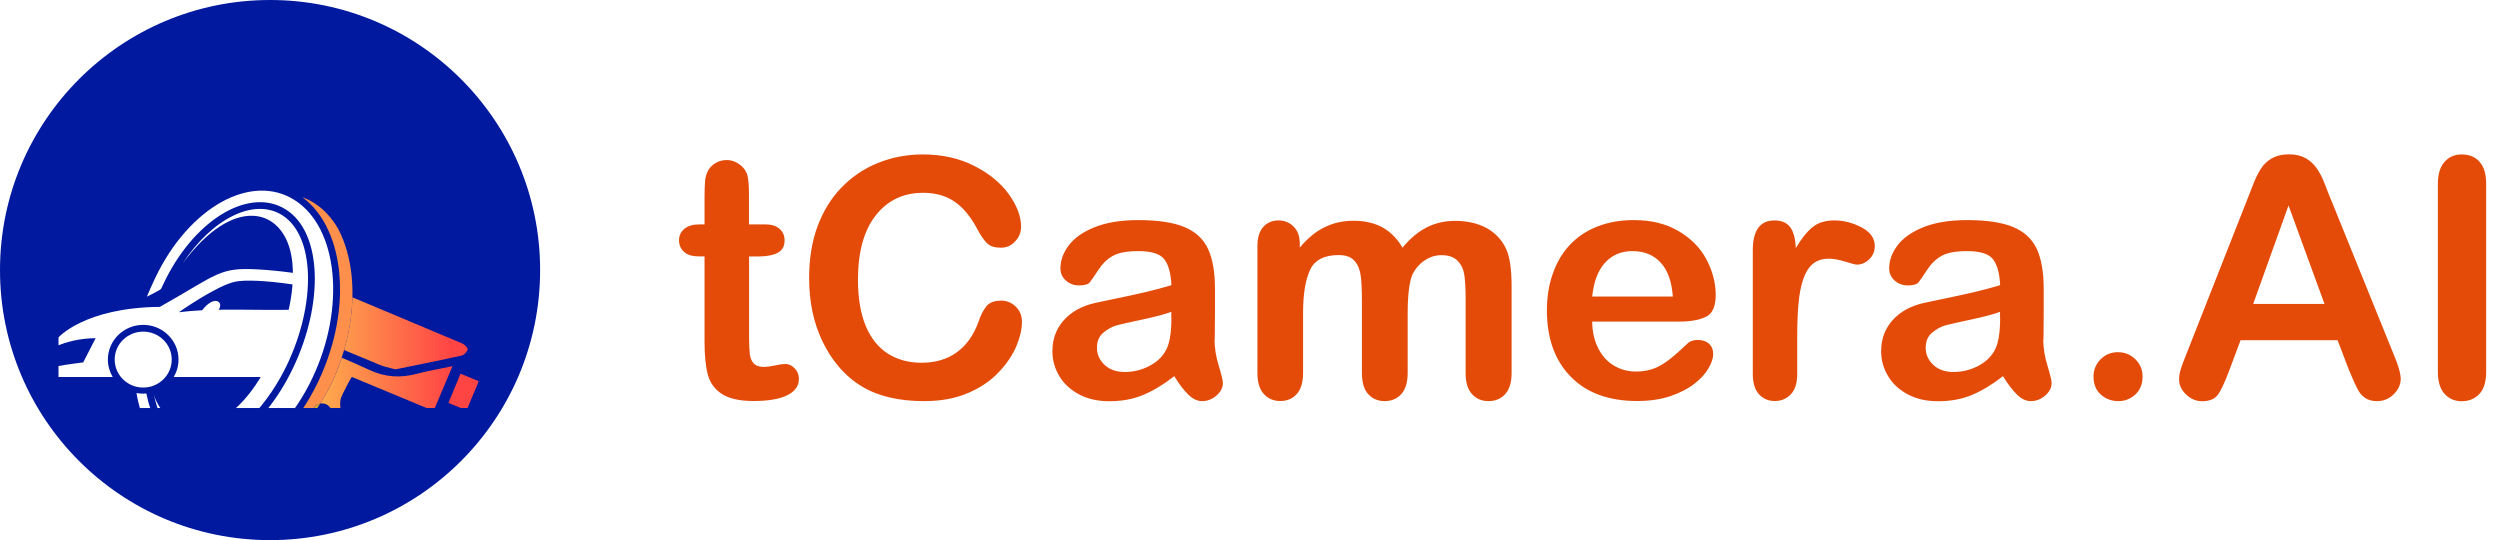 <svg width="162" height="35" viewBox="0 0 162 35" fill="none" xmlns="http://www.w3.org/2000/svg">
<path fill-rule="evenodd" clip-rule="evenodd" d="M151.04 12.929C150.848 12.43 150.691 12.031 150.57 11.732C150.448 11.432 150.299 11.155 150.113 10.891C149.928 10.627 149.7 10.421 149.408 10.249C149.116 10.085 148.752 10 148.317 10C147.883 10 147.526 10.085 147.234 10.249C146.942 10.413 146.707 10.634 146.529 10.898C146.35 11.169 146.179 11.504 146.023 11.903C145.917 12.177 145.821 12.422 145.734 12.643L145.731 12.65C145.691 12.753 145.652 12.851 145.616 12.943L141.661 22.985C141.497 23.384 141.383 23.698 141.312 23.926C141.24 24.154 141.205 24.368 141.205 24.582C141.205 24.945 141.354 25.273 141.661 25.565C141.96 25.85 142.309 26 142.701 26C143.165 26 143.5 25.865 143.706 25.594C143.913 25.323 144.155 24.803 144.448 24.026L145.189 22.044H151.475L152.216 23.983C152.316 24.225 152.43 24.496 152.572 24.81C152.715 25.123 152.836 25.351 152.957 25.508C153.078 25.658 153.228 25.779 153.399 25.865C153.577 25.95 153.784 25.993 154.033 25.993C154.454 25.993 154.817 25.843 155.117 25.544C155.416 25.244 155.566 24.917 155.566 24.56C155.566 24.204 155.409 23.662 155.088 22.907L151.047 12.929H151.04ZM146.008 19.693L148.296 13.314L150.627 19.693H146.008ZM63.898 19.871C64.091 19.614 64.412 19.486 64.846 19.486L64.861 19.479C65.238 19.479 65.559 19.614 65.823 19.871C66.087 20.127 66.222 20.455 66.222 20.84C66.222 21.332 66.101 21.859 65.858 22.436C65.616 23.014 65.231 23.577 64.711 24.126C64.191 24.681 63.521 25.131 62.715 25.473C61.903 25.822 60.962 25.993 59.886 25.993C59.074 25.993 58.332 25.914 57.662 25.758C57 25.608 56.387 25.366 55.845 25.038C55.296 24.71 54.797 24.282 54.341 23.748C53.928 23.263 53.579 22.715 53.294 22.116C53.009 21.517 52.788 20.876 52.645 20.192C52.502 19.507 52.431 18.78 52.431 18.018C52.431 16.771 52.609 15.659 52.973 14.675C53.336 13.692 53.849 12.851 54.527 12.152C55.204 11.454 55.995 10.919 56.9 10.556C57.805 10.192 58.774 10.007 59.8 10.007C61.048 10.007 62.167 10.257 63.143 10.755C64.12 11.254 64.868 11.874 65.388 12.608C65.908 13.342 66.165 14.034 66.165 14.69C66.165 15.046 66.044 15.367 65.787 15.637C65.531 15.915 65.224 16.051 64.868 16.051C64.462 16.051 64.162 15.958 63.963 15.766C63.763 15.573 63.542 15.245 63.293 14.782C62.886 14.02 62.402 13.442 61.853 13.065C61.304 12.687 60.62 12.494 59.815 12.494C58.532 12.494 57.506 12.986 56.743 13.963C55.98 14.939 55.596 16.322 55.596 18.125C55.596 19.329 55.767 20.327 56.102 21.125C56.437 21.923 56.914 22.522 57.534 22.914C58.154 23.306 58.881 23.506 59.708 23.506C60.606 23.506 61.368 23.285 61.989 22.836C62.616 22.387 63.086 21.731 63.4 20.869C63.535 20.462 63.699 20.127 63.898 19.871ZM50.194 23.684C50.486 23.62 50.707 23.591 50.871 23.591L50.864 23.584C51.099 23.584 51.305 23.677 51.491 23.862C51.676 24.047 51.769 24.282 51.769 24.553C51.769 25.016 51.512 25.373 51.006 25.615C50.5 25.864 49.773 25.986 48.825 25.986C47.927 25.986 47.243 25.829 46.78 25.53C46.316 25.23 46.01 24.81 45.867 24.275C45.725 23.741 45.654 23.028 45.654 22.137V16.614H45.276C44.863 16.614 44.549 16.521 44.328 16.322C44.107 16.122 44 15.873 44 15.573C44 15.274 44.114 15.024 44.342 14.832C44.57 14.64 44.905 14.54 45.34 14.54H45.654V12.808C45.654 12.345 45.668 11.981 45.689 11.718C45.718 11.447 45.782 11.226 45.896 11.033C46.01 10.841 46.167 10.677 46.381 10.556C46.587 10.435 46.83 10.371 47.086 10.371C47.45 10.371 47.785 10.513 48.077 10.784C48.276 10.969 48.405 11.19 48.455 11.454C48.505 11.718 48.533 12.095 48.533 12.58V14.54H49.588C49.994 14.54 50.308 14.64 50.521 14.832C50.735 15.024 50.842 15.274 50.842 15.573C50.842 15.958 50.692 16.229 50.386 16.386C50.08 16.543 49.645 16.621 49.075 16.621H48.54V21.916C48.54 22.365 48.562 22.714 48.59 22.957C48.618 23.199 48.704 23.399 48.839 23.548C48.975 23.698 49.203 23.776 49.509 23.776C49.673 23.776 49.908 23.741 50.194 23.684ZM78.723 21.133V21.133C78.726 20.884 78.73 20.647 78.73 20.42V18.702C78.73 17.633 78.58 16.778 78.281 16.129C77.981 15.481 77.468 15.01 76.748 14.711C76.028 14.412 75.031 14.262 73.762 14.262C72.629 14.262 71.681 14.419 70.926 14.725C70.163 15.032 69.607 15.431 69.251 15.908C68.894 16.386 68.716 16.878 68.716 17.384C68.716 17.704 68.838 17.975 69.073 18.182C69.308 18.388 69.586 18.495 69.914 18.495C70.27 18.495 70.505 18.431 70.612 18.303C70.719 18.175 70.904 17.904 71.168 17.498C71.432 17.091 71.745 16.785 72.116 16.578C72.487 16.372 73.035 16.272 73.769 16.272C74.617 16.272 75.18 16.45 75.451 16.806C75.722 17.163 75.872 17.718 75.907 18.481C75.302 18.659 74.739 18.809 74.225 18.93C73.712 19.051 73.085 19.187 72.365 19.336C71.638 19.486 71.189 19.579 71.004 19.621C70.135 19.814 69.443 20.184 68.944 20.74C68.445 21.296 68.196 21.966 68.196 22.757C68.196 23.342 68.346 23.883 68.652 24.382C68.951 24.881 69.386 25.273 69.942 25.565C70.498 25.858 71.147 26 71.888 26C72.693 26 73.427 25.865 74.076 25.594C74.724 25.323 75.401 24.917 76.093 24.375C76.413 24.902 76.72 25.302 77.012 25.579C77.297 25.858 77.589 25.993 77.889 25.993C78.238 25.993 78.552 25.872 78.829 25.629C79.107 25.387 79.243 25.116 79.243 24.824C79.243 24.653 79.15 24.275 78.972 23.691C78.794 23.107 78.701 22.536 78.701 21.995H78.715C78.715 21.693 78.719 21.407 78.723 21.135V21.135V21.134V21.134V21.134V21.133V21.133ZM75.907 20.612C75.907 21.61 75.779 22.33 75.515 22.764C75.287 23.156 74.938 23.477 74.454 23.727C73.969 23.976 73.449 24.104 72.878 24.104C72.344 24.104 71.909 23.955 71.581 23.648C71.254 23.342 71.082 22.971 71.082 22.536C71.082 22.102 71.225 21.788 71.503 21.553C71.781 21.318 72.08 21.161 72.387 21.075C72.693 20.997 73.256 20.869 74.061 20.698C74.867 20.526 75.48 20.363 75.9 20.206V20.619L75.907 20.612ZM94.288 14.312C95.079 14.312 95.757 14.469 96.327 14.775L96.305 14.761C96.875 15.074 97.303 15.516 97.581 16.093C97.83 16.614 97.952 17.433 97.952 18.552V24.175C97.952 24.781 97.809 25.237 97.538 25.537C97.267 25.843 96.89 25.993 96.455 25.993C96.02 25.993 95.664 25.843 95.386 25.537C95.108 25.23 94.972 24.781 94.972 24.183V19.343C94.972 18.723 94.944 18.224 94.894 17.854C94.844 17.476 94.702 17.163 94.466 16.913C94.231 16.664 93.882 16.535 93.412 16.535C93.027 16.535 92.671 16.642 92.328 16.87C91.986 17.091 91.723 17.398 91.53 17.776C91.323 18.26 91.217 19.115 91.217 20.348V24.175C91.217 24.781 91.074 25.237 90.803 25.537C90.532 25.843 90.155 25.993 89.72 25.993C89.285 25.993 88.929 25.836 88.658 25.537C88.387 25.237 88.252 24.781 88.252 24.175V19.586C88.252 18.859 88.23 18.296 88.18 17.897C88.131 17.498 88.002 17.17 87.781 16.913C87.561 16.657 87.218 16.528 86.748 16.528C85.807 16.528 85.187 16.849 84.888 17.498C84.589 18.146 84.439 19.073 84.439 20.284V24.175C84.439 24.774 84.303 25.223 84.033 25.53C83.762 25.836 83.398 25.986 82.964 25.986C82.529 25.986 82.172 25.836 81.895 25.53C81.617 25.223 81.481 24.774 81.481 24.175V15.937C81.481 15.395 81.609 14.982 81.859 14.704C82.108 14.426 82.451 14.283 82.843 14.283C83.234 14.283 83.562 14.419 83.826 14.682C84.09 14.946 84.225 15.31 84.225 15.773V16.044C84.724 15.445 85.258 15.003 85.829 14.725C86.399 14.447 86.998 14.305 87.724 14.305C88.451 14.305 89.071 14.454 89.592 14.739C90.112 15.032 90.547 15.466 90.882 16.051C91.366 15.459 91.887 15.024 92.442 14.739C92.998 14.454 93.611 14.312 94.288 14.312ZM110.559 20.526C110.972 20.313 111.179 19.842 111.179 19.115C111.179 18.338 110.979 17.569 110.58 16.813C110.181 16.058 109.575 15.445 108.77 14.975C107.965 14.497 107.002 14.262 105.876 14.262C105.014 14.262 104.223 14.397 103.517 14.675C102.805 14.953 102.213 15.352 101.721 15.873C101.237 16.393 100.866 17.02 100.617 17.747C100.36 18.474 100.239 19.265 100.239 20.113C100.239 21.923 100.752 23.349 101.778 24.404C102.805 25.458 104.244 25.986 106.09 25.986C106.896 25.986 107.615 25.879 108.235 25.672C108.855 25.458 109.376 25.195 109.789 24.874C110.202 24.553 110.509 24.218 110.708 23.869C110.908 23.52 111.015 23.221 111.015 22.957C111.015 22.665 110.922 22.436 110.744 22.273C110.559 22.109 110.324 22.03 110.024 22.03C109.753 22.03 109.54 22.094 109.39 22.223C109.034 22.558 108.741 22.828 108.513 23.021C108.285 23.221 108.043 23.406 107.772 23.577C107.501 23.748 107.231 23.876 106.945 23.955C106.66 24.033 106.347 24.076 106.005 24.076C105.492 24.076 105.021 23.947 104.594 23.698C104.166 23.449 103.824 23.071 103.567 22.572C103.311 22.073 103.182 21.496 103.175 20.84H108.806C109.561 20.84 110.138 20.733 110.559 20.519V20.526ZM103.175 19.215C103.275 18.246 103.553 17.512 104.016 17.013C104.48 16.514 105.064 16.272 105.784 16.272C106.539 16.272 107.145 16.514 107.601 17.006C108.064 17.498 108.328 18.232 108.399 19.215H103.182H103.175ZM118.876 14.283C119.482 14.283 120.066 14.44 120.637 14.739L120.629 14.732C121.2 15.039 121.485 15.438 121.485 15.937C121.485 16.286 121.364 16.578 121.121 16.806C120.879 17.034 120.615 17.148 120.337 17.148C120.23 17.148 119.981 17.084 119.575 16.956C119.168 16.828 118.812 16.764 118.506 16.764C118.085 16.764 117.743 16.878 117.472 17.098C117.209 17.319 117.002 17.647 116.852 18.082C116.703 18.517 116.603 19.037 116.546 19.636C116.489 20.234 116.46 20.968 116.46 21.831V24.24C116.46 24.824 116.318 25.266 116.047 25.551C115.776 25.836 115.427 25.986 115.006 25.986C114.586 25.986 114.244 25.836 113.98 25.544C113.716 25.252 113.581 24.817 113.581 24.24V16.222C113.581 14.932 114.051 14.283 114.985 14.283C115.462 14.283 115.805 14.44 116.018 14.739C116.232 15.039 116.346 15.488 116.368 16.079C116.717 15.488 117.066 15.039 117.429 14.739C117.786 14.433 118.27 14.283 118.876 14.283ZM132.418 21.995C132.418 21.692 132.421 21.406 132.425 21.133C132.429 20.884 132.432 20.647 132.432 20.42V18.702C132.432 17.633 132.282 16.778 131.983 16.129C131.683 15.481 131.17 15.01 130.45 14.711C129.731 14.412 128.733 14.262 127.464 14.262C126.331 14.262 125.383 14.419 124.628 14.725C123.865 15.032 123.309 15.431 122.953 15.908C122.597 16.386 122.418 16.878 122.418 17.384C122.418 17.704 122.54 17.975 122.775 18.182C123.01 18.388 123.288 18.495 123.616 18.495C123.972 18.495 124.207 18.431 124.314 18.303C124.421 18.175 124.606 17.904 124.87 17.498C125.134 17.091 125.447 16.785 125.818 16.578C126.189 16.372 126.737 16.272 127.471 16.272C128.32 16.272 128.883 16.45 129.153 16.806C129.424 17.163 129.574 17.718 129.609 18.481C129.004 18.659 128.441 18.809 127.928 18.93C127.414 19.051 126.787 19.187 126.067 19.336C125.34 19.486 124.891 19.579 124.706 19.621C123.837 19.814 123.145 20.184 122.646 20.74C122.148 21.296 121.898 21.966 121.898 22.757C121.898 23.342 122.048 23.883 122.354 24.382C122.654 24.881 123.088 25.273 123.644 25.565C124.2 25.858 124.849 26 125.59 26C126.395 26 127.129 25.865 127.778 25.594C128.426 25.323 129.103 24.917 129.795 24.375C130.115 24.902 130.422 25.302 130.714 25.579C130.999 25.858 131.291 25.993 131.591 25.993C131.94 25.993 132.254 25.872 132.532 25.629C132.809 25.387 132.945 25.116 132.945 24.824C132.945 24.653 132.852 24.275 132.674 23.691C132.496 23.107 132.403 22.536 132.403 21.995H132.418ZM129.609 20.612C129.609 21.61 129.481 22.33 129.217 22.764C128.989 23.156 128.64 23.477 128.156 23.727C127.671 23.976 127.151 24.104 126.581 24.104C126.046 24.104 125.611 23.955 125.283 23.648C124.956 23.342 124.785 22.971 124.785 22.536C124.785 22.102 124.927 21.788 125.205 21.553C125.483 21.318 125.782 21.161 126.089 21.075C126.395 20.997 126.958 20.869 127.764 20.698C128.569 20.526 129.182 20.363 129.602 20.206V20.619L129.609 20.612ZM136.116 23.285C136.422 22.978 136.793 22.821 137.234 22.821C137.676 22.821 138.054 22.971 138.368 23.277C138.681 23.584 138.838 23.955 138.838 24.389C138.838 24.888 138.681 25.28 138.368 25.565C138.054 25.85 137.698 25.993 137.263 25.993C136.828 25.993 136.451 25.85 136.137 25.572C135.816 25.287 135.659 24.895 135.659 24.389C135.659 23.962 135.816 23.591 136.116 23.285ZM159.528 10.007C160.006 10.007 160.383 10.164 160.675 10.477L160.668 10.485C160.961 10.791 161.103 11.269 161.103 11.91V24.09C161.103 24.731 160.961 25.209 160.668 25.523C160.376 25.843 159.97 26 159.521 26C159.072 26 158.701 25.843 158.409 25.523C158.117 25.202 157.974 24.724 157.974 24.09V11.91C157.974 11.276 158.124 10.798 158.409 10.485C158.701 10.164 159.05 10.007 159.528 10.007Z" fill="#E44B09"/>
<circle cx="17.5" cy="17.5" r="17.5" fill="#00199F"/>
<g clip-path="url(#clip0_125_480)">
<g filter="url(#filter0_d_125_480)">
<path d="M19.099 8.97C16.29 7.173 12.242 9.428 10.06 14.007C9.924 14.292 9.63 14.938 9.515 15.226C9.515 15.226 10.402 14.793 10.439 14.715C10.486 14.616 10.703 14.161 10.751 14.065C12.764 10.093 16.244 8.117 18.538 9.585C20.888 11.087 20.983 15.667 18.996 19.832C17.009 23.999 13.695 26.175 11.346 24.673C10.385 24.057 9.757 22.914 9.484 21.495C9.245 21.526 9.012 21.5 8.844 21.467C9.145 23.266 9.939 24.747 11.196 25.55C14.005 27.347 18.053 25.092 20.235 20.514C22.417 15.936 21.909 10.767 19.1 8.97H19.099Z" fill="white"/>
</g>
<g filter="url(#filter1_d_125_480)">
<path d="M9.28 17.489C8.26 17.489 7.432 18.3 7.432 19.301C7.432 20.302 8.26 21.114 9.28 21.114C10.3 21.114 11.127 20.302 11.127 19.301C11.127 18.3 10.301 17.489 9.28 17.489Z" fill="white"/>
<path d="M9.28 17.052C10.542 17.052 11.568 18.061 11.568 19.301C11.568 19.713 11.454 20.098 11.256 20.43H16.897C15.049 23.494 12.807 24.114 11.466 23.403C10.34 22.806 10.007 21.733 9.951 21.514C10.047 21.929 10.158 22.322 10.297 22.682C10.799 23.857 11.714 24.712 12.971 24.712C15.354 24.712 17.516 21.914 18.597 19.646C20.501 15.654 20.415 11.305 18.3 9.952C16.464 8.778 13.728 10.179 11.829 13.079C15.139 8.597 18.298 9.487 18.872 12.526C18.939 12.885 18.974 13.272 18.979 13.681C18.166 13.568 17.432 13.5 16.775 13.461C14.189 13.31 14.189 13.726 10.361 15.885C5.458 15.933 3.778 17.876 3.778 17.876V18.375C4.214 18.203 5.109 17.915 6.196 17.915L5.391 19.483C5.391 19.483 4.332 19.615 3.778 19.718V20.43H7.303C7.106 20.097 6.99 19.712 6.99 19.301C6.99 18.061 8.017 17.052 9.279 17.052H9.28ZM15.257 14.25C15.88 14.124 17.247 14.179 18.956 14.431C18.918 14.958 18.833 15.51 18.706 16.076C17.089 16.099 15.605 16.047 14.173 16.07C14.278 15.895 14.336 15.677 14.14 15.547C13.884 15.378 13.437 15.652 13.1 16.105C12.596 16.131 12.094 16.171 11.592 16.232C11.592 16.232 14.043 14.496 15.256 14.25H15.257Z" fill="white"/>
</g>
<g filter="url(#filter2_d_125_480)">
<path fill-rule="evenodd" clip-rule="evenodd" d="M25.325 19.857L25.325 19.857C25.429 19.882 25.531 19.907 25.629 19.933C25.959 19.866 26.287 19.799 26.613 19.733C27.726 19.507 28.819 19.285 29.907 19.042C30.069 19.007 30.27 18.802 30.301 18.646C30.323 18.54 30.108 18.319 29.953 18.255C27.787 17.339 25.617 16.431 23.446 15.522L23.446 15.522L22.837 15.267C22.811 16.387 22.628 17.541 22.297 18.68L22.68 18.841L22.68 18.841C23.333 19.114 23.985 19.387 24.639 19.656L24.64 19.655C24.862 19.746 25.098 19.803 25.325 19.857ZM29.843 20.212C29.566 20.878 29.322 21.467 29.059 22.103C29.256 22.185 29.436 22.26 29.614 22.335L29.614 22.335C29.814 22.419 30.013 22.502 30.232 22.593L30.413 22.161L30.413 22.16C30.613 21.682 30.808 21.214 31.023 20.703C30.718 20.576 30.444 20.462 30.153 20.341L30.152 20.341L29.843 20.212ZM23.923 19.966C24.957 20.451 25.946 20.504 27.017 20.22L27.018 20.221C27.496 20.093 27.982 19.996 28.519 19.89C28.774 19.839 29.041 19.787 29.323 19.727L29.245 19.912C28.844 20.86 28.484 21.709 28.096 22.626C26.752 22.067 25.45 21.526 24.135 20.98C23.693 20.797 23.25 20.613 22.803 20.427C22.762 20.41 22.132 21.656 22.093 21.788C22.022 22.028 22.044 22.273 22.067 22.519C22.087 22.734 22.106 22.95 22.063 23.163C21.983 23.553 21.705 23.903 21.341 24.071C21.03 24.214 20.662 24.224 20.341 24.107C20.19 24.053 20.052 23.972 19.915 23.891C19.805 23.828 19.696 23.764 19.581 23.713C19.806 23.459 20.024 23.188 20.238 22.9C20.295 23.193 20.556 23.416 20.868 23.416C21.223 23.416 21.511 23.131 21.511 22.778C21.511 22.425 21.222 22.14 20.868 22.14C20.827 22.14 20.787 22.145 20.748 22.152C21.031 21.705 21.298 21.224 21.545 20.707C21.773 20.206 21.974 19.696 22.144 19.18C22.742 19.432 23.336 19.69 23.923 19.966Z" fill="url(#paint0_linear_125_480)"/>
</g>
<g filter="url(#filter3_d_125_480)">
<path fill-rule="evenodd" clip-rule="evenodd" d="M21.914 10.829C22.41 11.768 22.684 12.845 22.788 13.907V13.905C22.831 14.35 22.847 14.805 22.837 15.266C22.703 15.21 22.569 15.154 22.435 15.098C22.301 15.042 22.167 14.986 22.033 14.93C22.039 14.503 22.024 14.081 21.983 13.667C21.801 11.808 21.098 9.893 19.596 8.781C19.853 8.875 20.102 8.995 20.343 9.146C20.987 9.551 21.51 10.129 21.914 10.829ZM21.363 18.858C21.272 19.142 21.173 19.425 21.063 19.705L21.062 19.705C20.932 20.041 20.789 20.374 20.633 20.701C20.408 21.174 20.162 21.625 19.899 22.052C20.626 21.685 21.183 20.987 21.604 19.932L21.604 19.933C21.184 20.987 20.626 21.686 19.899 22.053C19.56 22.604 19.192 23.112 18.801 23.576L18.8 23.576L18.801 23.575L18.8 23.576L18.8 23.576C18.374 24.083 17.921 24.535 17.449 24.925L17.449 24.927C17.177 25.151 16.9 25.356 16.618 25.538L16.616 25.538C15.952 25.967 15.265 26.277 14.573 26.449C16.133 26.408 17.985 25.507 19.578 23.713C19.511 23.684 19.443 23.657 19.37 23.639C19.32 23.626 19.269 23.616 19.218 23.608C19.269 23.616 19.32 23.626 19.371 23.639C19.444 23.657 19.513 23.684 19.58 23.713C19.805 23.46 20.023 23.189 20.237 22.9C20.23 22.86 20.225 22.82 20.225 22.778C20.225 22.467 20.45 22.208 20.747 22.153C21.03 21.706 21.297 21.225 21.544 20.708C21.772 20.207 21.972 19.697 22.142 19.181C22.106 19.166 22.07 19.151 22.034 19.136C22.07 19.151 22.105 19.165 22.14 19.18C22.189 19.034 22.235 18.888 22.278 18.741H22.28C22.285 18.724 22.29 18.707 22.294 18.691L22.294 18.691L22.297 18.68C22.155 18.62 22.012 18.561 21.87 18.502C21.752 18.453 21.634 18.403 21.516 18.354C21.502 18.403 21.488 18.452 21.474 18.501C21.441 18.611 21.405 18.721 21.369 18.832L21.361 18.857C21.533 18.927 21.705 18.998 21.876 19.07C21.705 18.998 21.534 18.928 21.363 18.858ZM22.838 15.267C22.703 15.211 22.57 15.155 22.436 15.099C22.302 15.043 22.168 14.987 22.034 14.931C22.018 16.053 21.842 17.21 21.518 18.354C21.779 18.462 22.038 18.571 22.299 18.68C22.63 17.542 22.813 16.387 22.839 15.267H22.838Z" fill="#FE904C"/>
</g>
<g filter="url(#filter4_d_125_480)">
<path d="M20.24 22.787C20.24 22.821 20.243 22.852 20.248 22.884C20.41 22.665 20.567 22.435 20.721 22.194C20.446 22.254 20.24 22.496 20.24 22.787Z" fill="#EBB120"/>
</g>
<g filter="url(#filter5_d_125_480)">
<path d="M20.225 22.778C20.225 22.82 20.23 22.86 20.237 22.9C20.241 22.895 20.244 22.89 20.248 22.884C20.243 22.853 20.24 22.821 20.24 22.787C20.24 22.496 20.446 22.254 20.721 22.194C20.729 22.18 20.739 22.166 20.747 22.152C20.45 22.208 20.225 22.466 20.225 22.777V22.778Z" fill="#EBB120"/>
</g>
</g>
<defs>
<filter id="filter0_d_125_480" x="-1.156" y="2.352" width="32.745" height="37.816" filterUnits="userSpaceOnUse" color-interpolation-filters="sRGB">
<feFlood flood-opacity="0" result="BackgroundImageFix"/>
<feColorMatrix in="SourceAlpha" type="matrix" values="0 0 0 0 0 0 0 0 0 0 0 0 0 0 0 0 0 0 127 0" result="hardAlpha"/>
<feOffset dy="4"/>
<feGaussianBlur stdDeviation="5"/>
<feComposite in2="hardAlpha" operator="out"/>
<feColorMatrix type="matrix" values="0 0 0 0 0 0 0 0 0 0 0 0 0 0 0 0 0 0 0.5 0"/>
<feBlend mode="normal" in2="BackgroundImageFix" result="effect1_dropShadow_125_480"/>
<feBlend mode="normal" in="SourceGraphic" in2="effect1_dropShadow_125_480" result="shape"/>
</filter>
<filter id="filter1_d_125_480" x="-6.222" y="3.537" width="36.18" height="35.175" filterUnits="userSpaceOnUse" color-interpolation-filters="sRGB">
<feFlood flood-opacity="0" result="BackgroundImageFix"/>
<feColorMatrix in="SourceAlpha" type="matrix" values="0 0 0 0 0 0 0 0 0 0 0 0 0 0 0 0 0 0 127 0" result="hardAlpha"/>
<feOffset dy="4"/>
<feGaussianBlur stdDeviation="5"/>
<feComposite in2="hardAlpha" operator="out"/>
<feColorMatrix type="matrix" values="0 0 0 0 0 0 0 0 0 0 0 0 0 0 0 0 0 0 0.5 0"/>
<feBlend mode="normal" in2="BackgroundImageFix" result="effect1_dropShadow_125_480"/>
<feBlend mode="normal" in="SourceGraphic" in2="effect1_dropShadow_125_480" result="shape"/>
</filter>
<filter id="filter2_d_125_480" x="9.581" y="9.267" width="31.442" height="28.92" filterUnits="userSpaceOnUse" color-interpolation-filters="sRGB">
<feFlood flood-opacity="0" result="BackgroundImageFix"/>
<feColorMatrix in="SourceAlpha" type="matrix" values="0 0 0 0 0 0 0 0 0 0 0 0 0 0 0 0 0 0 127 0" result="hardAlpha"/>
<feOffset dy="4"/>
<feGaussianBlur stdDeviation="5"/>
<feComposite in2="hardAlpha" operator="out"/>
<feColorMatrix type="matrix" values="0 0 0 0 0 0 0 0 0 0 0 0 0 0 0 0 0 0 0.5 0"/>
<feBlend mode="normal" in2="BackgroundImageFix" result="effect1_dropShadow_125_480"/>
<feBlend mode="normal" in="SourceGraphic" in2="effect1_dropShadow_125_480" result="shape"/>
</filter>
<filter id="filter3_d_125_480" x="4.573" y="2.781" width="28.267" height="37.668" filterUnits="userSpaceOnUse" color-interpolation-filters="sRGB">
<feFlood flood-opacity="0" result="BackgroundImageFix"/>
<feColorMatrix in="SourceAlpha" type="matrix" values="0 0 0 0 0 0 0 0 0 0 0 0 0 0 0 0 0 0 127 0" result="hardAlpha"/>
<feOffset dy="4"/>
<feGaussianBlur stdDeviation="5"/>
<feComposite in2="hardAlpha" operator="out"/>
<feColorMatrix type="matrix" values="0 0 0 0 0 0 0 0 0 0 0 0 0 0 0 0 0 0 0.5 0"/>
<feBlend mode="normal" in2="BackgroundImageFix" result="effect1_dropShadow_125_480"/>
<feBlend mode="normal" in="SourceGraphic" in2="effect1_dropShadow_125_480" result="shape"/>
</filter>
<filter id="filter4_d_125_480" x="10.24" y="16.194" width="20.481" height="20.691" filterUnits="userSpaceOnUse" color-interpolation-filters="sRGB">
<feFlood flood-opacity="0" result="BackgroundImageFix"/>
<feColorMatrix in="SourceAlpha" type="matrix" values="0 0 0 0 0 0 0 0 0 0 0 0 0 0 0 0 0 0 127 0" result="hardAlpha"/>
<feOffset dy="4"/>
<feGaussianBlur stdDeviation="5"/>
<feComposite in2="hardAlpha" operator="out"/>
<feColorMatrix type="matrix" values="0 0 0 0 0 0 0 0 0 0 0 0 0 0 0 0 0 0 0.5 0"/>
<feBlend mode="normal" in2="BackgroundImageFix" result="effect1_dropShadow_125_480"/>
<feBlend mode="normal" in="SourceGraphic" in2="effect1_dropShadow_125_480" result="shape"/>
</filter>
<filter id="filter5_d_125_480" x="10.225" y="16.152" width="20.522" height="20.748" filterUnits="userSpaceOnUse" color-interpolation-filters="sRGB">
<feFlood flood-opacity="0" result="BackgroundImageFix"/>
<feColorMatrix in="SourceAlpha" type="matrix" values="0 0 0 0 0 0 0 0 0 0 0 0 0 0 0 0 0 0 127 0" result="hardAlpha"/>
<feOffset dy="4"/>
<feGaussianBlur stdDeviation="5"/>
<feComposite in2="hardAlpha" operator="out"/>
<feColorMatrix type="matrix" values="0 0 0 0 0 0 0 0 0 0 0 0 0 0 0 0 0 0 0.5 0"/>
<feBlend mode="normal" in2="BackgroundImageFix" result="effect1_dropShadow_125_480"/>
<feBlend mode="normal" in="SourceGraphic" in2="effect1_dropShadow_125_480" result="shape"/>
</filter>
<linearGradient id="paint0_linear_125_480" x1="16.072" y1="21.683" x2="29.322" y2="21.683" gradientUnits="userSpaceOnUse">
<stop stop-color="#FDE453"/>
<stop offset="1" stop-color="#FF4444"/>
</linearGradient>
<clipPath id="clip0_125_480">
<rect width="27.244" height="18.097" fill="white" transform="translate(3.778 8.352)"/>
</clipPath>
</defs>
</svg>
